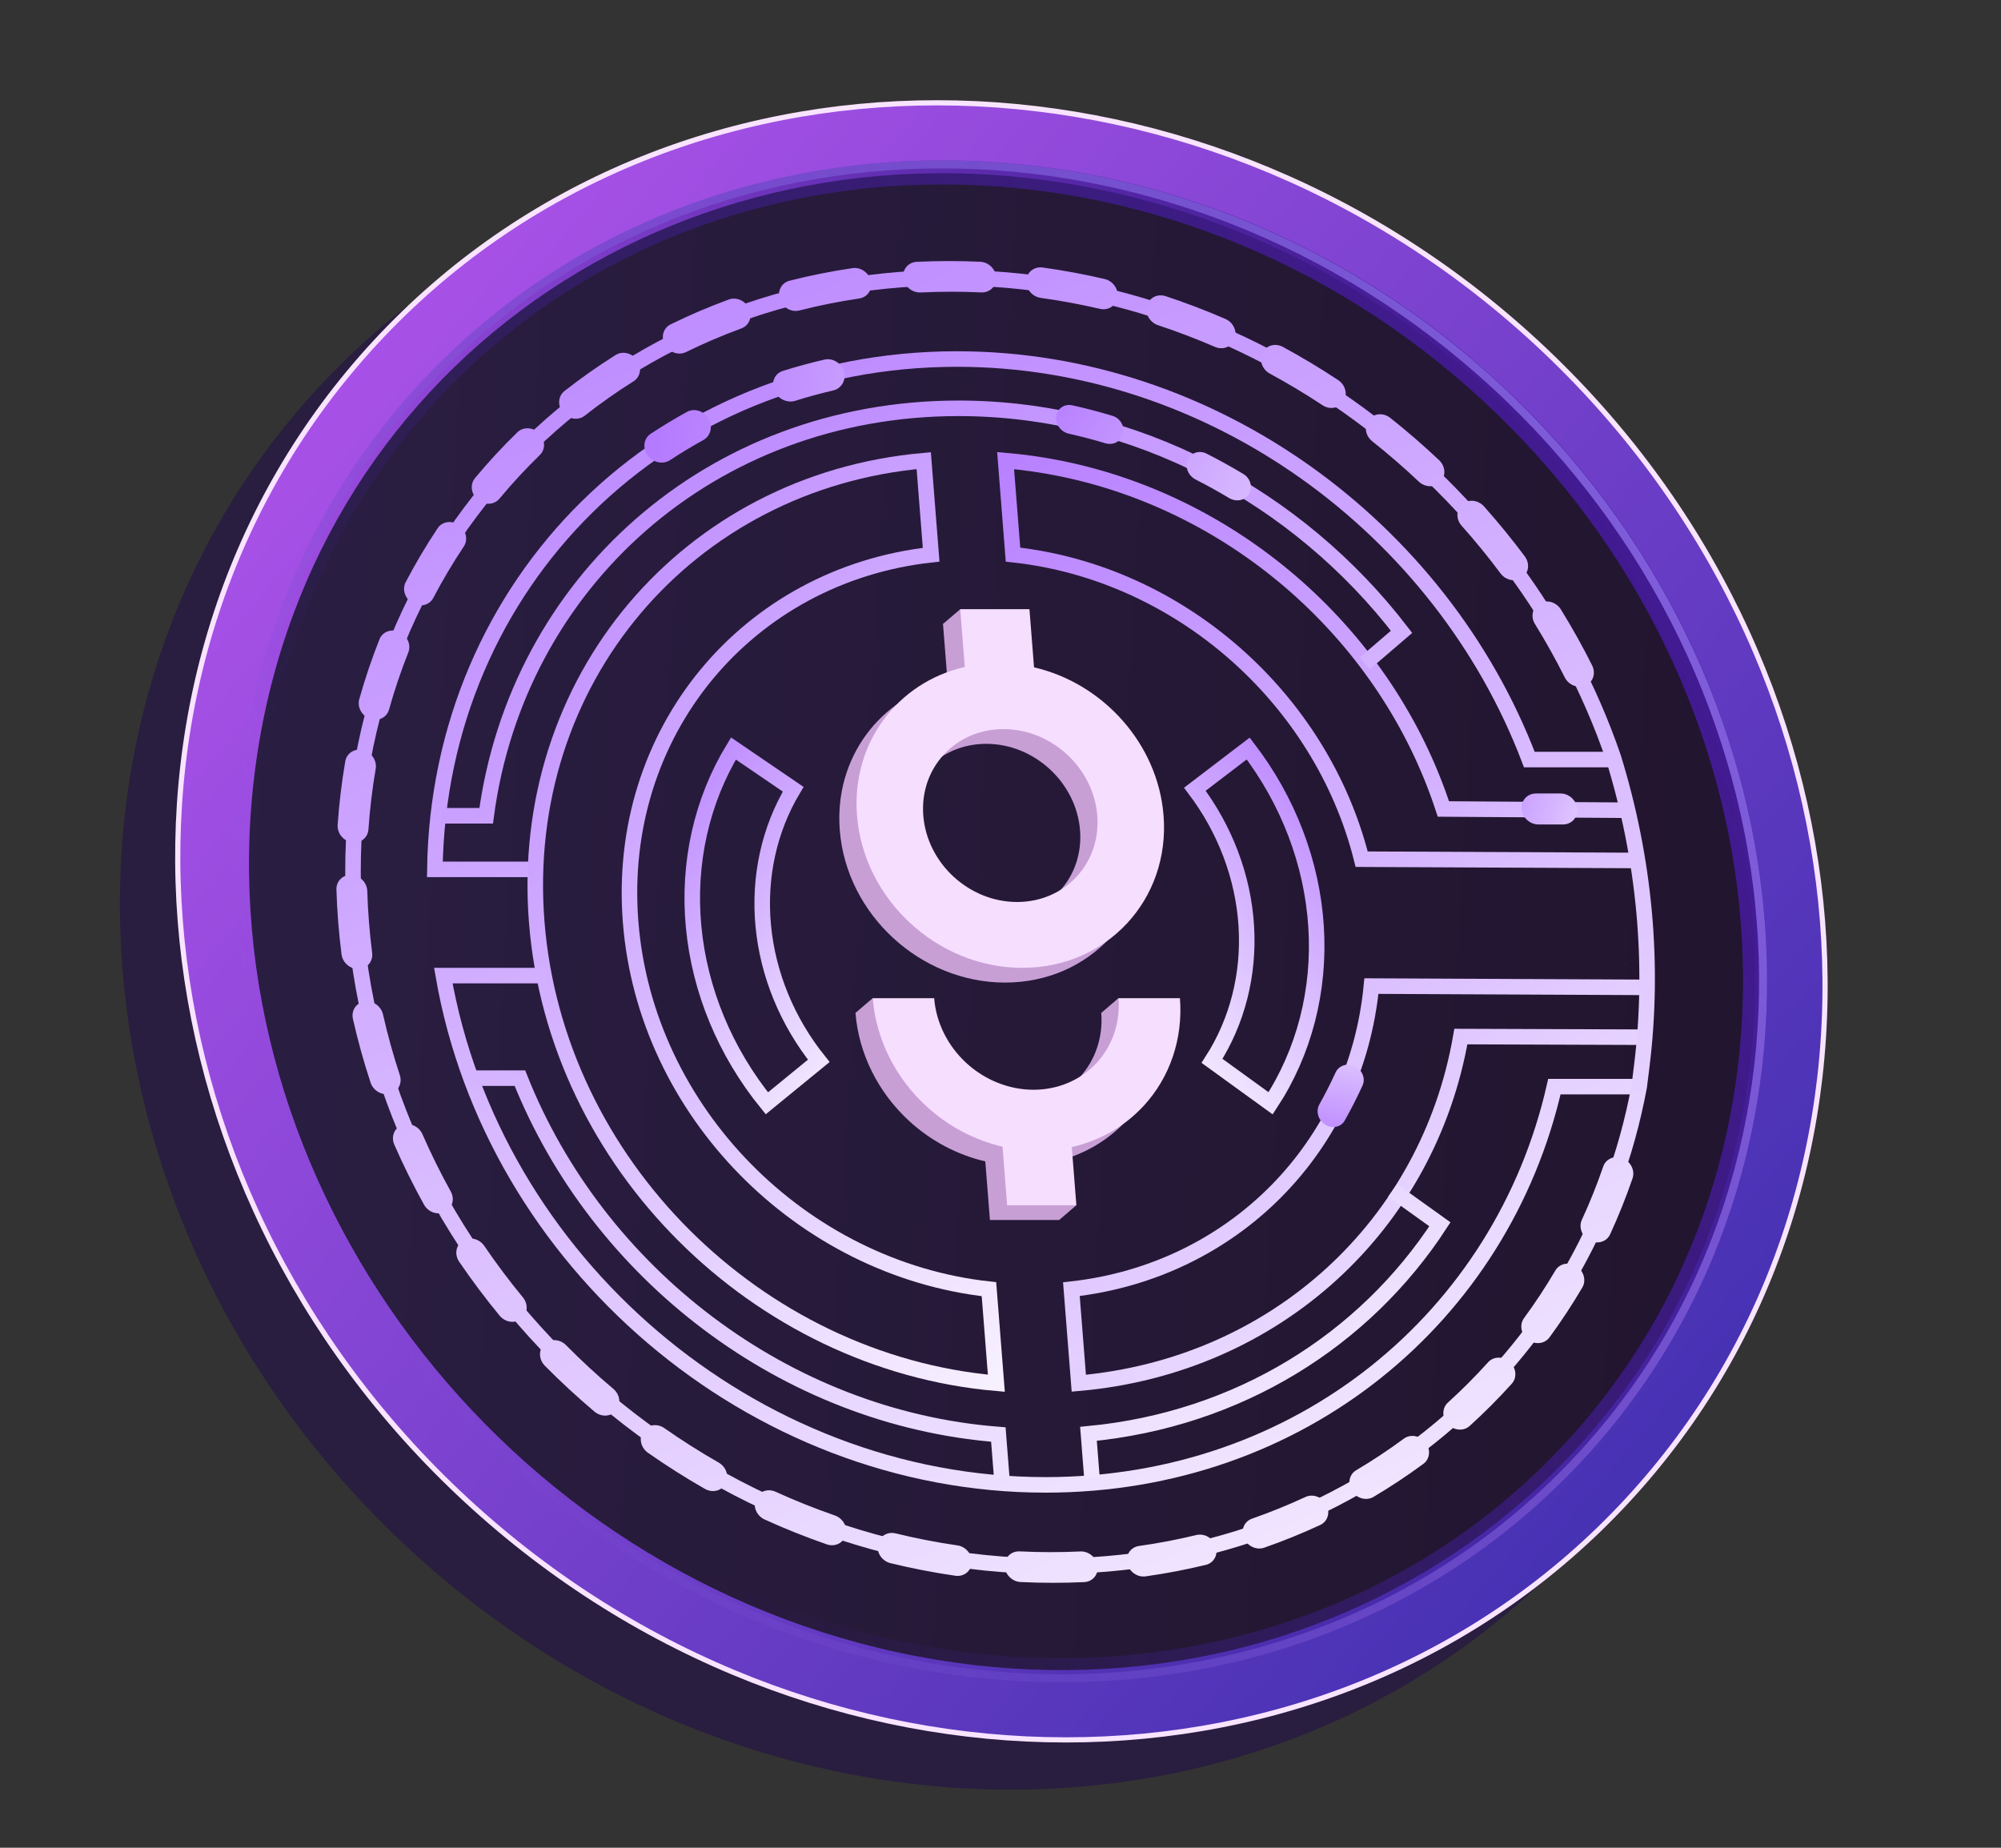 <svg width="196" height="181" viewBox="0 0 196 181" fill="none" xmlns="http://www.w3.org/2000/svg">
<rect x="0" y="0" width="196" height="181" fill="#333333" stroke="none"/>
<path d="M154.207 151.75C183.244 120.338 179.236 69.41 145.255 37.998C111.274 6.586 60.187 6.586 31.15 37.998C2.113 69.41 6.122 120.338 40.103 151.75C74.084 183.162 125.17 183.162 154.207 151.75Z" fill="#291D40"/>
<path d="M159.43 146.955C188.377 115.639 184.382 64.867 150.505 33.551C116.628 2.236 65.698 2.236 36.751 33.551C7.803 64.867 11.799 115.639 45.675 146.955C79.552 178.27 130.482 178.27 159.43 146.955Z" fill="url(#paint0_linear_3810_11835)"/>
<path d="M150.5 33.555C184.374 64.868 188.37 115.637 159.424 146.951C130.478 178.264 79.553 178.264 45.678 146.951C11.804 115.637 7.808 64.868 36.754 33.555C65.7 2.242 116.625 2.242 150.5 33.555Z" stroke="#F8E4FF" stroke-width="0.507"/>
<path d="M170.869 106.037C176.506 66.656 148.496 27.671 108.307 18.962C68.118 10.252 30.97 35.117 25.333 74.499C19.696 113.881 47.706 152.866 87.895 161.575C128.084 170.284 165.233 145.419 170.869 106.037Z" fill="url(#paint1_linear_3810_11835)"/>
<path d="M80.214 71.806H90.755L90.079 63.221M75.152 84.457H91.751L92.324 91.74M90.694 71.734L92.715 73.454C91.495 74.691 90.822 76.332 90.964 78.132C91.106 79.931 92.037 81.572 93.452 82.809L91.701 84.529" stroke="#F7CE69" stroke-width="0.761"/>
<path d="M112.071 71.807H101.53L100.854 63.222M119.124 84.458H102.525L103.099 91.741M101.579 71.735L99.829 73.455C101.244 74.692 102.175 76.332 102.317 78.132C102.458 79.932 101.785 81.573 100.565 82.81L102.586 84.53" stroke="#F7CE69" stroke-width="0.761"/>
<path d="M92.115 63.421L92.674 70.523C94.553 72.106 97.308 72.106 98.938 70.523L98.379 63.421" stroke="#F7CE69" stroke-width="0.761"/>
<path d="M94.525 94.048L93.966 86.946C95.597 85.363 98.351 85.363 100.23 86.946L100.789 94.048" stroke="#F7CE69" stroke-width="0.761"/>
<path d="M78.266 85.954H90.132L90.56 91.395" stroke="#F7CE69" stroke-width="0.761"/>
<path d="M116.246 85.954H104.38L104.808 91.395" stroke="#F7CE69" stroke-width="0.761"/>
<path d="M93.617 64.56L93.981 69.186C95.026 70.217 96.539 70.217 97.422 69.186L97.058 64.56" stroke="#F7CE69" stroke-width="0.761"/>
<path d="M95.848 92.909L95.484 88.283C96.366 87.252 97.879 87.252 98.924 88.283L99.288 92.909" stroke="#F7CE69" stroke-width="0.761"/>
<path d="M81.422 74.014H89.193C88.29 75.103 87.801 76.548 87.926 78.133C88.05 79.718 88.766 81.163 89.841 82.252H80.098" stroke="#F7CE69" stroke-width="0.761"/>
<path d="M111.211 74.014H103.44C104.515 75.103 105.231 76.548 105.355 78.133C105.48 79.718 104.992 81.163 104.088 82.252H113.832" stroke="#F7CE69" stroke-width="0.761"/>
<path d="M77.43 70.086H88.883L88.542 65.743" stroke="#F7CE69" stroke-width="0.761"/>
<path d="M114.586 70.086H103.132L102.79 65.743" stroke="#F7CE69" stroke-width="0.761"/>
<path d="M171.194 106.112C176.852 66.583 148.737 27.452 108.398 18.711C68.059 9.969 30.771 34.927 25.113 74.456C19.456 113.985 47.571 153.116 87.91 161.857C128.249 170.599 165.537 145.641 171.194 106.112Z" fill="url(#paint2_linear_3810_11835)"/>
<path d="M159.048 94.507L159.047 94.496H159.696L159.048 94.507Z" fill="url(#paint3_linear_3810_11835)"/>
<path d="M146.044 38.377C177.038 67.027 180.694 113.479 154.209 142.129C127.725 170.78 81.13 170.78 50.136 142.129C19.142 113.479 15.486 67.027 41.97 38.377C68.455 9.726 115.05 9.726 146.044 38.377Z" stroke="url(#paint4_linear_3810_11835)" stroke-width="2.355"/>
<path d="M146.555 37.823C177.88 66.779 181.575 113.726 154.808 142.682C128.041 171.639 80.949 171.639 49.624 142.682C18.3 113.726 14.605 66.779 41.372 37.823C68.139 8.867 115.231 8.867 146.555 37.823Z" stroke="url(#paint5_linear_3810_11835)" stroke-width="0.785"/>
<path fill-rule="evenodd" clip-rule="evenodd" d="M92.368 61.114H99.149L99.597 66.813C106.339 68.369 111.729 74.278 112.284 81.331C112.933 89.57 106.737 96.25 98.445 96.25C90.153 96.25 82.906 89.57 82.257 81.331C81.698 74.222 86.233 68.275 92.814 66.777L92.368 61.114ZM105.792 81.331C106.16 86.007 102.643 89.798 97.937 89.798C93.231 89.798 89.118 86.007 88.749 81.331C88.382 76.655 91.898 72.864 96.604 72.864C101.31 72.864 105.424 76.655 105.792 81.331ZM105.725 105.564C104.165 107.246 101.943 108.191 99.548 108.191C97.154 108.191 94.784 107.246 92.958 105.564C91.133 103.881 90.002 101.599 89.815 99.22H83.796C84.108 103.186 85.993 106.988 89.035 109.792C91.178 111.767 93.772 113.132 96.512 113.767L96.964 119.508H103.744L103.296 113.806C106.003 113.189 108.443 111.808 110.314 109.792C112.915 106.988 114.201 103.186 113.889 99.22H107.87C108.057 101.599 107.286 103.881 105.725 105.564Z" fill="#C79FD5"/>
<path d="M85.485 97.775L83.797 99.221L84.044 99.511L86.37 99.49L85.485 97.775Z" fill="#C79FD4"/>
<path d="M94.061 59.677L92.371 61.116L92.561 61.475C92.801 61.443 93.286 61.378 93.3 61.376C93.315 61.375 94.92 61.379 94.999 61.262L94.061 59.677Z" fill="#C79FD4"/>
<path d="M109.555 97.775L107.873 99.22L108.563 99.711L110.749 99.446L109.555 97.775Z" fill="#C79FD4"/>
<path d="M105.429 118.065L103.748 119.505L103.292 119.247L103.34 117.289L105.429 118.065Z" fill="#C79FD4"/>
<path fill-rule="evenodd" clip-rule="evenodd" d="M94.056 59.673H100.836L101.285 65.371C108.026 66.927 113.417 72.837 113.972 79.89C114.62 88.129 108.424 94.808 100.132 94.808C91.841 94.808 84.593 88.129 83.945 79.89C83.385 72.781 87.921 66.834 94.501 65.335L94.056 59.673ZM107.479 79.89C107.848 84.566 104.331 88.357 99.625 88.357C94.918 88.357 90.805 84.566 90.437 79.89C90.069 75.213 93.586 71.422 98.292 71.422C102.998 71.422 107.111 75.213 107.479 79.89ZM107.413 104.122C105.852 105.804 103.63 106.749 101.236 106.749C98.842 106.749 96.471 105.804 94.646 104.122C92.82 102.44 91.689 100.158 91.502 97.779H85.484C85.796 101.744 87.68 105.547 90.723 108.351C92.865 110.326 95.459 111.691 98.2 112.326L98.651 118.066H105.432L104.983 112.365C107.69 111.748 110.131 110.367 112.001 108.351C114.602 105.547 115.888 101.744 115.576 97.779H109.558C109.745 100.158 108.973 102.44 107.413 104.122Z" fill="#F6DEFF"/>
<path d="M160.773 96.717L134.331 96.594C132.811 112.293 120.868 124.512 104.944 126.284L105.67 135.497C125.024 133.789 139.899 119.974 143.093 101.539L160.628 101.6M159.794 84.287L133.377 84.164C129.426 68.381 115.499 56.086 99.225 54.331L98.5 45.119C100.278 45.272 102.035 45.524 103.765 45.87C121.206 49.356 135.874 62.38 141.381 79.245L159.3 79.368" stroke="url(#paint6_linear_3810_11835)" stroke-width="1.522"/>
<path fill-rule="evenodd" clip-rule="evenodd" d="M149.045 79.245C148.979 78.407 149.607 77.728 150.448 77.728H152.853C153.693 77.728 154.428 78.407 154.494 79.245V79.245C154.56 80.083 153.932 80.762 153.091 80.762H150.687C149.846 80.762 149.111 80.083 149.045 79.245V79.245Z" fill="url(#paint7_linear_3810_11835)"/>
<path d="M90.481 45.125C67.402 47.162 50.707 66.615 52.572 90.312C54.437 114.008 74.194 133.461 97.594 135.498L96.868 126.285C78.56 124.282 63.235 108.941 61.769 90.312C60.303 71.683 73.213 56.341 91.206 54.339L90.481 45.125Z" stroke="url(#paint8_linear_3810_11835)" stroke-width="1.522"/>
<path d="M159.94 106.443H152.254C147.112 129.027 127.335 145.455 102.415 145.455C73.645 145.455 48.281 123.557 43.423 95.567H53.406M158.157 74.404H149.8C141.165 51.705 118.737 35.169 93.736 35.169C64.929 35.169 42.993 57.122 42.595 85.162H51.759" stroke="url(#paint9_linear_3810_11835)" stroke-width="1.522"/>
<path d="M103.043 153.418C68.082 153.418 37.517 125.164 34.774 90.311C32.031 55.458 58.148 27.204 93.109 27.204C122.486 27.204 148.761 47.154 158.031 74.206C161.103 84.144 162.05 94.454 160.81 104.448L160.564 106.426C155.549 133.473 132.416 153.418 103.043 153.418Z" stroke="url(#paint10_linear_3810_11835)" stroke-width="1.522"/>
<path fill-rule="evenodd" clip-rule="evenodd" d="M93.206 28.577C92.186 28.577 91.174 28.602 90.171 28.65C89.343 28.69 88.586 28.051 88.48 27.222C88.375 26.393 88.961 25.689 89.789 25.649C90.841 25.598 91.901 25.572 92.97 25.572C93.99 25.572 95.007 25.596 96.019 25.642C96.854 25.68 97.552 26.383 97.579 27.212C97.606 28.041 96.951 28.682 96.117 28.644C95.15 28.599 94.18 28.577 93.206 28.577ZM100.526 27.483C100.577 26.661 101.293 26.089 102.127 26.204C104.175 26.488 106.201 26.864 108.199 27.33C109.024 27.522 109.588 28.332 109.459 29.139C109.33 29.947 108.556 30.445 107.731 30.253C105.826 29.809 103.895 29.45 101.942 29.18C101.109 29.064 100.474 28.305 100.526 27.483ZM85.304 27.532C85.49 28.353 84.981 29.117 84.166 29.238C82.169 29.534 80.211 29.927 78.298 30.413C77.506 30.614 76.649 30.125 76.384 29.32C76.119 28.515 76.546 27.699 77.338 27.498C79.346 26.988 81.399 26.576 83.494 26.265C84.308 26.144 85.118 26.712 85.304 27.532ZM112.344 29.951C112.55 29.165 113.373 28.745 114.182 29.013C116.165 29.668 118.113 30.412 120.022 31.239C120.808 31.579 121.217 32.468 120.935 33.225C120.653 33.982 119.788 34.319 119.002 33.979C117.182 33.191 115.324 32.482 113.435 31.857C112.626 31.59 112.137 30.736 112.344 29.951ZM73.38 30.249C73.722 31.03 73.382 31.89 72.621 32.17C70.758 32.853 68.946 33.629 67.19 34.49C66.466 34.845 65.542 34.526 65.127 33.776C64.711 33.026 64.962 32.13 65.686 31.775C67.528 30.871 69.428 30.058 71.382 29.341C72.144 29.061 73.039 29.468 73.38 30.249ZM123.659 34.55C124.013 33.829 124.913 33.577 125.669 33.986C127.517 34.989 129.32 36.071 131.071 37.229C131.79 37.705 132.03 38.642 131.607 39.322C131.183 40.002 130.256 40.167 129.537 39.691C127.867 38.587 126.148 37.555 124.385 36.599C123.63 36.189 123.304 35.272 123.659 34.55ZM62.412 35.289C62.896 36 62.738 36.923 62.058 37.351C60.399 38.393 58.803 39.518 57.273 40.721C56.644 41.216 55.689 41.077 55.14 40.411C54.591 39.745 54.657 38.804 55.286 38.309C56.889 37.048 58.564 35.868 60.303 34.775C60.983 34.347 61.927 34.578 62.412 35.289ZM134.072 41.11C134.561 40.477 135.506 40.4 136.183 40.937C137.834 42.247 139.429 43.629 140.961 45.076C141.589 45.67 141.653 46.621 141.103 47.201C140.553 47.781 139.598 47.77 138.97 47.176C137.509 45.795 135.988 44.478 134.412 43.228C133.736 42.691 133.583 41.743 134.072 41.11ZM52.816 42.446C53.423 43.061 53.452 44.011 52.879 44.568C51.484 45.926 50.162 47.356 48.918 48.853C48.407 49.468 47.458 49.514 46.797 48.957C46.137 48.399 46.016 47.449 46.526 46.835C47.831 45.265 49.217 43.766 50.679 42.342C51.252 41.785 52.209 41.831 52.816 42.446ZM143.227 49.388C143.833 48.866 144.79 48.966 145.364 49.611C146.764 51.182 148.096 52.814 149.355 54.502C149.87 55.193 149.755 56.126 149.098 56.585C148.442 57.045 147.491 56.857 146.976 56.166C145.775 54.557 144.505 53 143.17 51.501C142.596 50.856 142.621 49.91 143.227 49.388ZM44.951 51.433C45.658 51.928 45.872 52.869 45.428 53.535C44.349 55.154 43.352 56.835 42.443 58.57C42.07 59.282 41.163 59.512 40.416 59.084C39.668 58.657 39.365 57.734 39.737 57.023C40.691 55.203 41.736 53.441 42.867 51.743C43.311 51.077 44.244 50.938 44.951 51.433ZM150.806 59.096C151.508 58.703 152.443 58.977 152.895 59.708C153.993 61.485 155.014 63.312 155.953 65.184C156.336 65.949 156.046 66.83 155.304 67.152C154.563 67.475 153.651 67.116 153.267 66.352C152.372 64.567 151.399 62.825 150.352 61.13C149.9 60.399 150.104 59.489 150.806 59.096ZM39.12 61.91C39.9 62.265 40.291 63.161 39.994 63.911C39.273 65.729 38.642 67.596 38.107 69.507C37.888 70.288 37.057 70.694 36.252 70.415C35.446 70.135 34.97 69.275 35.189 68.494C35.751 66.49 36.413 64.531 37.169 62.624C37.466 61.874 38.34 61.554 39.12 61.91ZM35.561 73.482C36.384 73.683 36.94 74.499 36.801 75.304C36.467 77.25 36.228 79.233 36.09 81.247C36.033 82.068 35.312 82.635 34.479 82.515C33.646 82.394 33.017 81.631 33.073 80.81C33.218 78.697 33.469 76.617 33.82 74.576C33.958 73.771 34.737 73.281 35.561 73.482ZM34.419 85.706C35.253 85.746 35.95 86.45 35.975 87.279C36.005 88.283 36.06 89.294 36.14 90.31C36.22 91.327 36.325 92.338 36.452 93.342C36.558 94.171 35.972 94.875 35.144 94.915C34.315 94.955 33.559 94.316 33.453 93.487C33.319 92.434 33.21 91.375 33.126 90.31C33.042 89.245 32.985 88.186 32.953 87.134C32.928 86.305 33.584 85.666 34.419 85.706ZM35.706 98.106C36.52 97.985 37.33 98.553 37.516 99.374C37.972 101.388 38.523 103.371 39.163 105.317C39.428 106.122 39.001 106.938 38.21 107.139C37.418 107.34 36.561 106.85 36.296 106.045C35.624 104.003 35.047 101.924 34.569 99.811C34.383 98.99 34.892 98.227 35.706 98.106ZM39.383 110.206C40.145 109.926 41.04 110.333 41.382 111.114C42.218 113.025 43.142 114.892 44.149 116.71C44.565 117.46 44.315 118.356 43.59 118.711C42.866 119.066 41.942 118.746 41.527 117.997C40.47 116.089 39.501 114.131 38.623 112.127C38.281 111.345 38.622 110.486 39.383 110.206ZM158.949 113.468C159.742 113.791 160.171 114.672 159.908 115.436C159.263 117.308 158.53 119.136 157.712 120.913C157.375 121.644 156.483 121.918 155.719 121.525C154.955 121.132 154.608 120.221 154.945 119.49C155.725 117.796 156.424 116.054 157.038 114.269C157.301 113.505 158.157 113.146 158.949 113.468ZM45.331 121.536C46.011 121.109 46.955 121.339 47.439 122.051C48.621 123.786 49.882 125.466 51.216 127.086C51.765 127.752 51.7 128.693 51.071 129.188C50.441 129.682 49.487 129.544 48.938 128.877C47.539 127.18 46.217 125.418 44.977 123.598C44.492 122.887 44.651 121.964 45.331 121.536ZM154.407 124.036C155.136 124.495 155.398 125.428 154.991 126.119C153.998 127.806 152.923 129.439 151.771 131.01C151.298 131.655 150.357 131.755 149.669 131.233C148.981 130.711 148.806 129.765 149.279 129.12C150.378 127.621 151.403 126.064 152.35 124.454C152.757 123.764 153.678 123.576 154.407 124.036ZM53.307 131.664C53.879 131.107 54.836 131.153 55.444 131.768C56.923 133.265 58.471 134.695 60.079 136.053C60.739 136.61 60.861 137.56 60.35 138.175C59.839 138.79 58.89 138.836 58.23 138.279C56.543 136.855 54.921 135.356 53.37 133.786C52.762 133.172 52.734 132.221 53.307 131.664ZM147.889 133.42C148.53 134 148.616 134.951 148.081 135.544C146.777 136.992 145.399 138.373 143.954 139.684C143.362 140.221 142.405 140.143 141.816 139.511C141.228 138.878 141.231 137.93 141.823 137.393C143.202 136.143 144.515 134.825 145.76 133.445C146.294 132.851 147.248 132.84 147.889 133.42ZM62.994 140.21C63.438 139.544 64.371 139.405 65.078 139.9C66.797 141.102 68.571 142.228 70.394 143.27C71.141 143.697 71.445 144.62 71.072 145.332C70.7 146.043 69.792 146.273 69.045 145.846C67.133 144.753 65.273 143.573 63.471 142.312C62.764 141.817 62.55 140.876 62.994 140.21ZM139.632 141.299C140.163 141.979 140.071 142.916 139.426 143.391C137.857 144.549 136.225 145.632 134.535 146.634C133.843 147.044 132.903 146.792 132.435 146.07C131.967 145.349 132.148 144.432 132.84 144.022C134.452 143.066 136.008 142.034 137.505 140.929C138.149 140.454 139.102 140.619 139.632 141.299ZM74.025 146.845C74.323 146.095 75.196 145.775 75.976 146.131C77.868 146.992 79.802 147.767 81.772 148.451C82.578 148.731 83.053 149.591 82.834 150.372C82.615 151.153 81.785 151.56 80.979 151.28C78.912 150.563 76.884 149.75 74.9 148.846C74.12 148.491 73.728 147.595 74.025 146.845ZM129.921 147.396C130.321 148.153 130.053 149.042 129.32 149.382C127.541 150.209 125.71 150.953 123.831 151.608C123.064 151.875 122.175 151.455 121.844 150.67C121.514 149.885 121.868 149.031 122.635 148.764C124.427 148.139 126.173 147.43 127.869 146.642C128.601 146.301 129.52 146.639 129.921 147.396ZM85.984 151.301C86.123 150.496 86.902 150.006 87.726 150.207C89.716 150.693 91.736 151.087 93.78 151.383C94.613 151.504 95.242 152.267 95.186 153.088C95.129 153.909 94.408 154.477 93.575 154.356C91.431 154.045 89.313 153.632 87.225 153.123C86.401 152.922 85.846 152.106 85.984 151.301ZM119.087 151.481C119.344 152.289 118.907 153.099 118.113 153.291C116.187 153.756 114.221 154.133 112.217 154.417C111.402 154.532 110.595 153.959 110.415 153.138C110.234 152.316 110.749 151.556 111.564 151.441C113.475 151.171 115.35 150.811 117.185 150.368C117.979 150.176 118.831 150.674 119.087 151.481ZM98.411 153.399C98.386 152.57 99.042 151.931 99.876 151.971C100.888 152.019 101.903 152.044 102.923 152.044C103.897 152.044 104.864 152.021 105.823 151.977C106.652 151.939 107.407 152.58 107.511 153.409C107.614 154.237 107.027 154.94 106.198 154.979C105.193 155.025 104.18 155.049 103.16 155.049C102.091 155.049 101.027 155.023 99.967 154.972C99.132 154.932 98.436 154.228 98.411 153.399Z" fill="url(#paint11_linear_3810_11835)"/>
<path d="M98.123 144.76L97.789 140.522C76.886 138.893 58.531 124.729 50.927 105.613H46.163M106.956 144.76L106.617 140.453C121.311 139.056 133.642 131.287 141.04 119.928L136.408 116.609M43.231 79.911H47.622C50.644 57.112 69.59 39.997 93.893 39.997C111.193 39.997 127.144 48.67 137.284 61.892L133.67 64.993" stroke="url(#paint12_linear_3810_11835)" stroke-width="1.522"/>
<path fill-rule="evenodd" clip-rule="evenodd" d="M121.792 46.434C122.488 46.852 122.729 47.734 122.343 48.384V48.384C121.956 49.033 121.087 49.204 120.391 48.786C119.321 48.146 118.23 47.541 117.118 46.975C116.396 46.607 116.041 45.758 116.335 45.057V45.057C116.628 44.356 117.459 44.068 118.182 44.435C119.409 45.058 120.613 45.725 121.792 46.434ZM108.968 40.734C109.736 40.966 110.196 41.773 110.001 42.513V42.513C109.807 43.254 109.031 43.648 108.262 43.418C107.088 43.065 105.899 42.753 104.696 42.484C103.918 42.309 103.358 41.566 103.451 40.798V40.798C103.543 40.031 104.252 39.53 105.031 39.703C106.359 39.998 107.672 40.343 108.968 40.734Z" fill="url(#paint13_linear_3810_11835)"/>
<path fill-rule="evenodd" clip-rule="evenodd" d="M133.463 106.333C133.779 105.643 133.426 104.791 132.696 104.441V104.441C131.967 104.09 131.137 104.375 130.82 105.064C130.333 106.122 129.805 107.161 129.237 108.178C128.867 108.839 129.105 109.719 129.789 110.157V110.157C130.474 110.596 131.346 110.428 131.716 109.768C132.346 108.647 132.928 107.501 133.463 106.333Z" fill="url(#paint14_linear_3810_11835)"/>
<path fill-rule="evenodd" clip-rule="evenodd" d="M80.76 35.225C81.579 35.037 82.436 35.583 82.667 36.418V36.418C82.899 37.254 82.417 38.063 81.599 38.252C80.343 38.543 79.108 38.88 77.896 39.26C77.099 39.51 76.187 39.081 75.849 38.274V38.274C75.511 37.468 75.875 36.59 76.671 36.338C78.009 35.916 79.372 35.544 80.76 35.225ZM67.292 40.346C68.016 39.947 68.97 40.263 69.408 41.026V41.026C69.847 41.79 69.604 42.713 68.881 43.112C67.773 43.723 66.694 44.376 65.645 45.067C64.957 45.52 63.983 45.333 63.452 44.625V44.625C62.921 43.917 63.034 42.958 63.721 42.503C64.877 41.738 66.069 41.018 67.292 40.346Z" fill="url(#paint15_linear_3810_11835)"/>
<path d="M80.2 103.919L75.115 108.077C71.037 103.057 68.527 97.016 67.94 90.785C67.352 84.554 68.719 78.453 71.84 73.322L77.692 77.311C75.338 81.251 74.312 85.916 74.761 90.68C75.21 95.443 77.111 100.063 80.2 103.919Z" stroke="url(#paint16_linear_3810_11835)" stroke-width="1.522"/>
<path d="M118.719 103.919L124.459 108.077C127.746 103.057 129.306 97.016 128.912 90.785C128.519 84.554 126.192 78.453 122.264 73.322L117.039 77.311C120.013 81.251 121.774 85.916 122.075 90.68C122.375 95.443 121.201 100.063 118.719 103.919Z" stroke="url(#paint17_linear_3810_11835)" stroke-width="1.522"/>
<defs>
<linearGradient id="paint0_linear_3810_11835" x1="-16.145" y1="-24.242" x2="177.147" y2="138.298" gradientUnits="userSpaceOnUse">
<stop stop-color="#D55FFF"/>
<stop offset="1" stop-color="#4230B1"/>
</linearGradient>
<linearGradient id="paint1_linear_3810_11835" x1="156.683" y1="38.046" x2="55.517" y2="183.094" gradientUnits="userSpaceOnUse">
<stop stop-color="#995C08"/>
<stop offset="1" stop-color="#683811"/>
</linearGradient>
<linearGradient id="paint2_linear_3810_11835" x1="-82.683" y1="62.688" x2="252.797" y2="81.902" gradientUnits="userSpaceOnUse">
<stop stop-color="#2F2450"/>
<stop offset="1" stop-color="#1E1024"/>
</linearGradient>
<linearGradient id="paint3_linear_3810_11835" x1="137.855" y1="89.791" x2="189.377" y2="97.291" gradientUnits="userSpaceOnUse">
<stop stop-color="#DC9327"/>
<stop offset="0.04" stop-color="#E8B744"/>
<stop offset="0.08" stop-color="#F2D35B"/>
<stop offset="0.12" stop-color="#F9E76B"/>
<stop offset="0.16" stop-color="#FEF375"/>
<stop offset="0.2" stop-color="#FFF778"/>
<stop offset="0.28" stop-color="#EAC34A"/>
<stop offset="0.34" stop-color="#D99A26"/>
<stop offset="0.36" stop-color="#CB8E24"/>
<stop offset="0.4" stop-color="#B77E21"/>
<stop offset="0.43" stop-color="#AB741F"/>
<stop offset="0.47" stop-color="#A7711E"/>
<stop offset="0.51" stop-color="#AB7622"/>
<stop offset="0.56" stop-color="#B8852E"/>
<stop offset="0.61" stop-color="#CD9E42"/>
<stop offset="0.66" stop-color="#EBC15E"/>
<stop offset="0.68" stop-color="#F6CE69"/>
<stop offset="0.72" stop-color="#F3C962"/>
<stop offset="0.78" stop-color="#EBBA4F"/>
<stop offset="0.85" stop-color="#DEA231"/>
<stop offset="0.87" stop-color="#D99A26"/>
<stop offset="1" stop-color="#F6CE69"/>
</linearGradient>
<linearGradient id="paint4_linear_3810_11835" x1="160.595" y1="55.584" x2="48.108" y2="114.436" gradientUnits="userSpaceOnUse">
<stop stop-color="#421A92"/>
<stop offset="1" stop-color="#4324A2" stop-opacity="0"/>
</linearGradient>
<linearGradient id="paint5_linear_3810_11835" x1="166.463" y1="56.045" x2="-18.391" y2="139.118" gradientUnits="userSpaceOnUse">
<stop stop-color="#805EDC"/>
<stop offset="0.732" stop-color="#805EDC" stop-opacity="0"/>
</linearGradient>
<linearGradient id="paint6_linear_3810_11835" x1="125.961" y1="-12.199" x2="211.798" y2="122.38" gradientUnits="userSpaceOnUse">
<stop stop-color="#A55FFF"/>
<stop offset="1" stop-color="white"/>
</linearGradient>
<linearGradient id="paint7_linear_3810_11835" x1="139.556" y1="72.067" x2="164.401" y2="80.632" gradientUnits="userSpaceOnUse">
<stop stop-color="#A55FFF"/>
<stop offset="1" stop-color="white"/>
</linearGradient>
<linearGradient id="paint8_linear_3810_11835" x1="67.279" y1="-12.19" x2="163.505" y2="93.103" gradientUnits="userSpaceOnUse">
<stop stop-color="#A55FFF"/>
<stop offset="1" stop-color="white"/>
</linearGradient>
<linearGradient id="paint9_linear_3810_11835" x1="97.091" y1="-34.774" x2="172.59" y2="163.002" gradientUnits="userSpaceOnUse">
<stop stop-color="#A55FFF"/>
<stop offset="1" stop-color="white"/>
</linearGradient>
<linearGradient id="paint10_linear_3810_11835" x1="93.759" y1="-54.562" x2="184.004" y2="172.302" gradientUnits="userSpaceOnUse">
<stop stop-color="#A55FFF"/>
<stop offset="1" stop-color="white"/>
</linearGradient>
<linearGradient id="paint11_linear_3810_11835" x1="90.181" y1="-56.542" x2="185.236" y2="170.428" gradientUnits="userSpaceOnUse">
<stop stop-color="#A55FFF"/>
<stop offset="1" stop-color="white"/>
</linearGradient>
<linearGradient id="paint12_linear_3810_11835" x1="87.297" y1="-26.443" x2="167.542" y2="154.184" gradientUnits="userSpaceOnUse">
<stop stop-color="#A55FFF"/>
<stop offset="1" stop-color="white"/>
</linearGradient>
<linearGradient id="paint13_linear_3810_11835" x1="93.531" y1="31.686" x2="144.381" y2="62.87" gradientUnits="userSpaceOnUse">
<stop stop-color="#A55FFF"/>
<stop offset="1" stop-color="white"/>
</linearGradient>
<linearGradient id="paint14_linear_3810_11835" x1="129.942" y1="121.136" x2="134.316" y2="95.799" gradientUnits="userSpaceOnUse">
<stop offset="0.161" stop-color="#A55FFF"/>
<stop offset="1" stop-color="white"/>
</linearGradient>
<linearGradient id="paint15_linear_3810_11835" x1="51.478" y1="26.536" x2="136.781" y2="37.66" gradientUnits="userSpaceOnUse">
<stop stop-color="#A55FFF"/>
<stop offset="1" stop-color="white"/>
</linearGradient>
<linearGradient id="paint16_linear_3810_11835" x1="71.042" y1="48.861" x2="110.613" y2="81.528" gradientUnits="userSpaceOnUse">
<stop stop-color="#A55FFF"/>
<stop offset="1" stop-color="white"/>
</linearGradient>
<linearGradient id="paint17_linear_3810_11835" x1="119.211" y1="48.861" x2="85.369" y2="82.126" gradientUnits="userSpaceOnUse">
<stop stop-color="#A55FFF"/>
<stop offset="1" stop-color="white"/>
</linearGradient>
</defs>
</svg>
